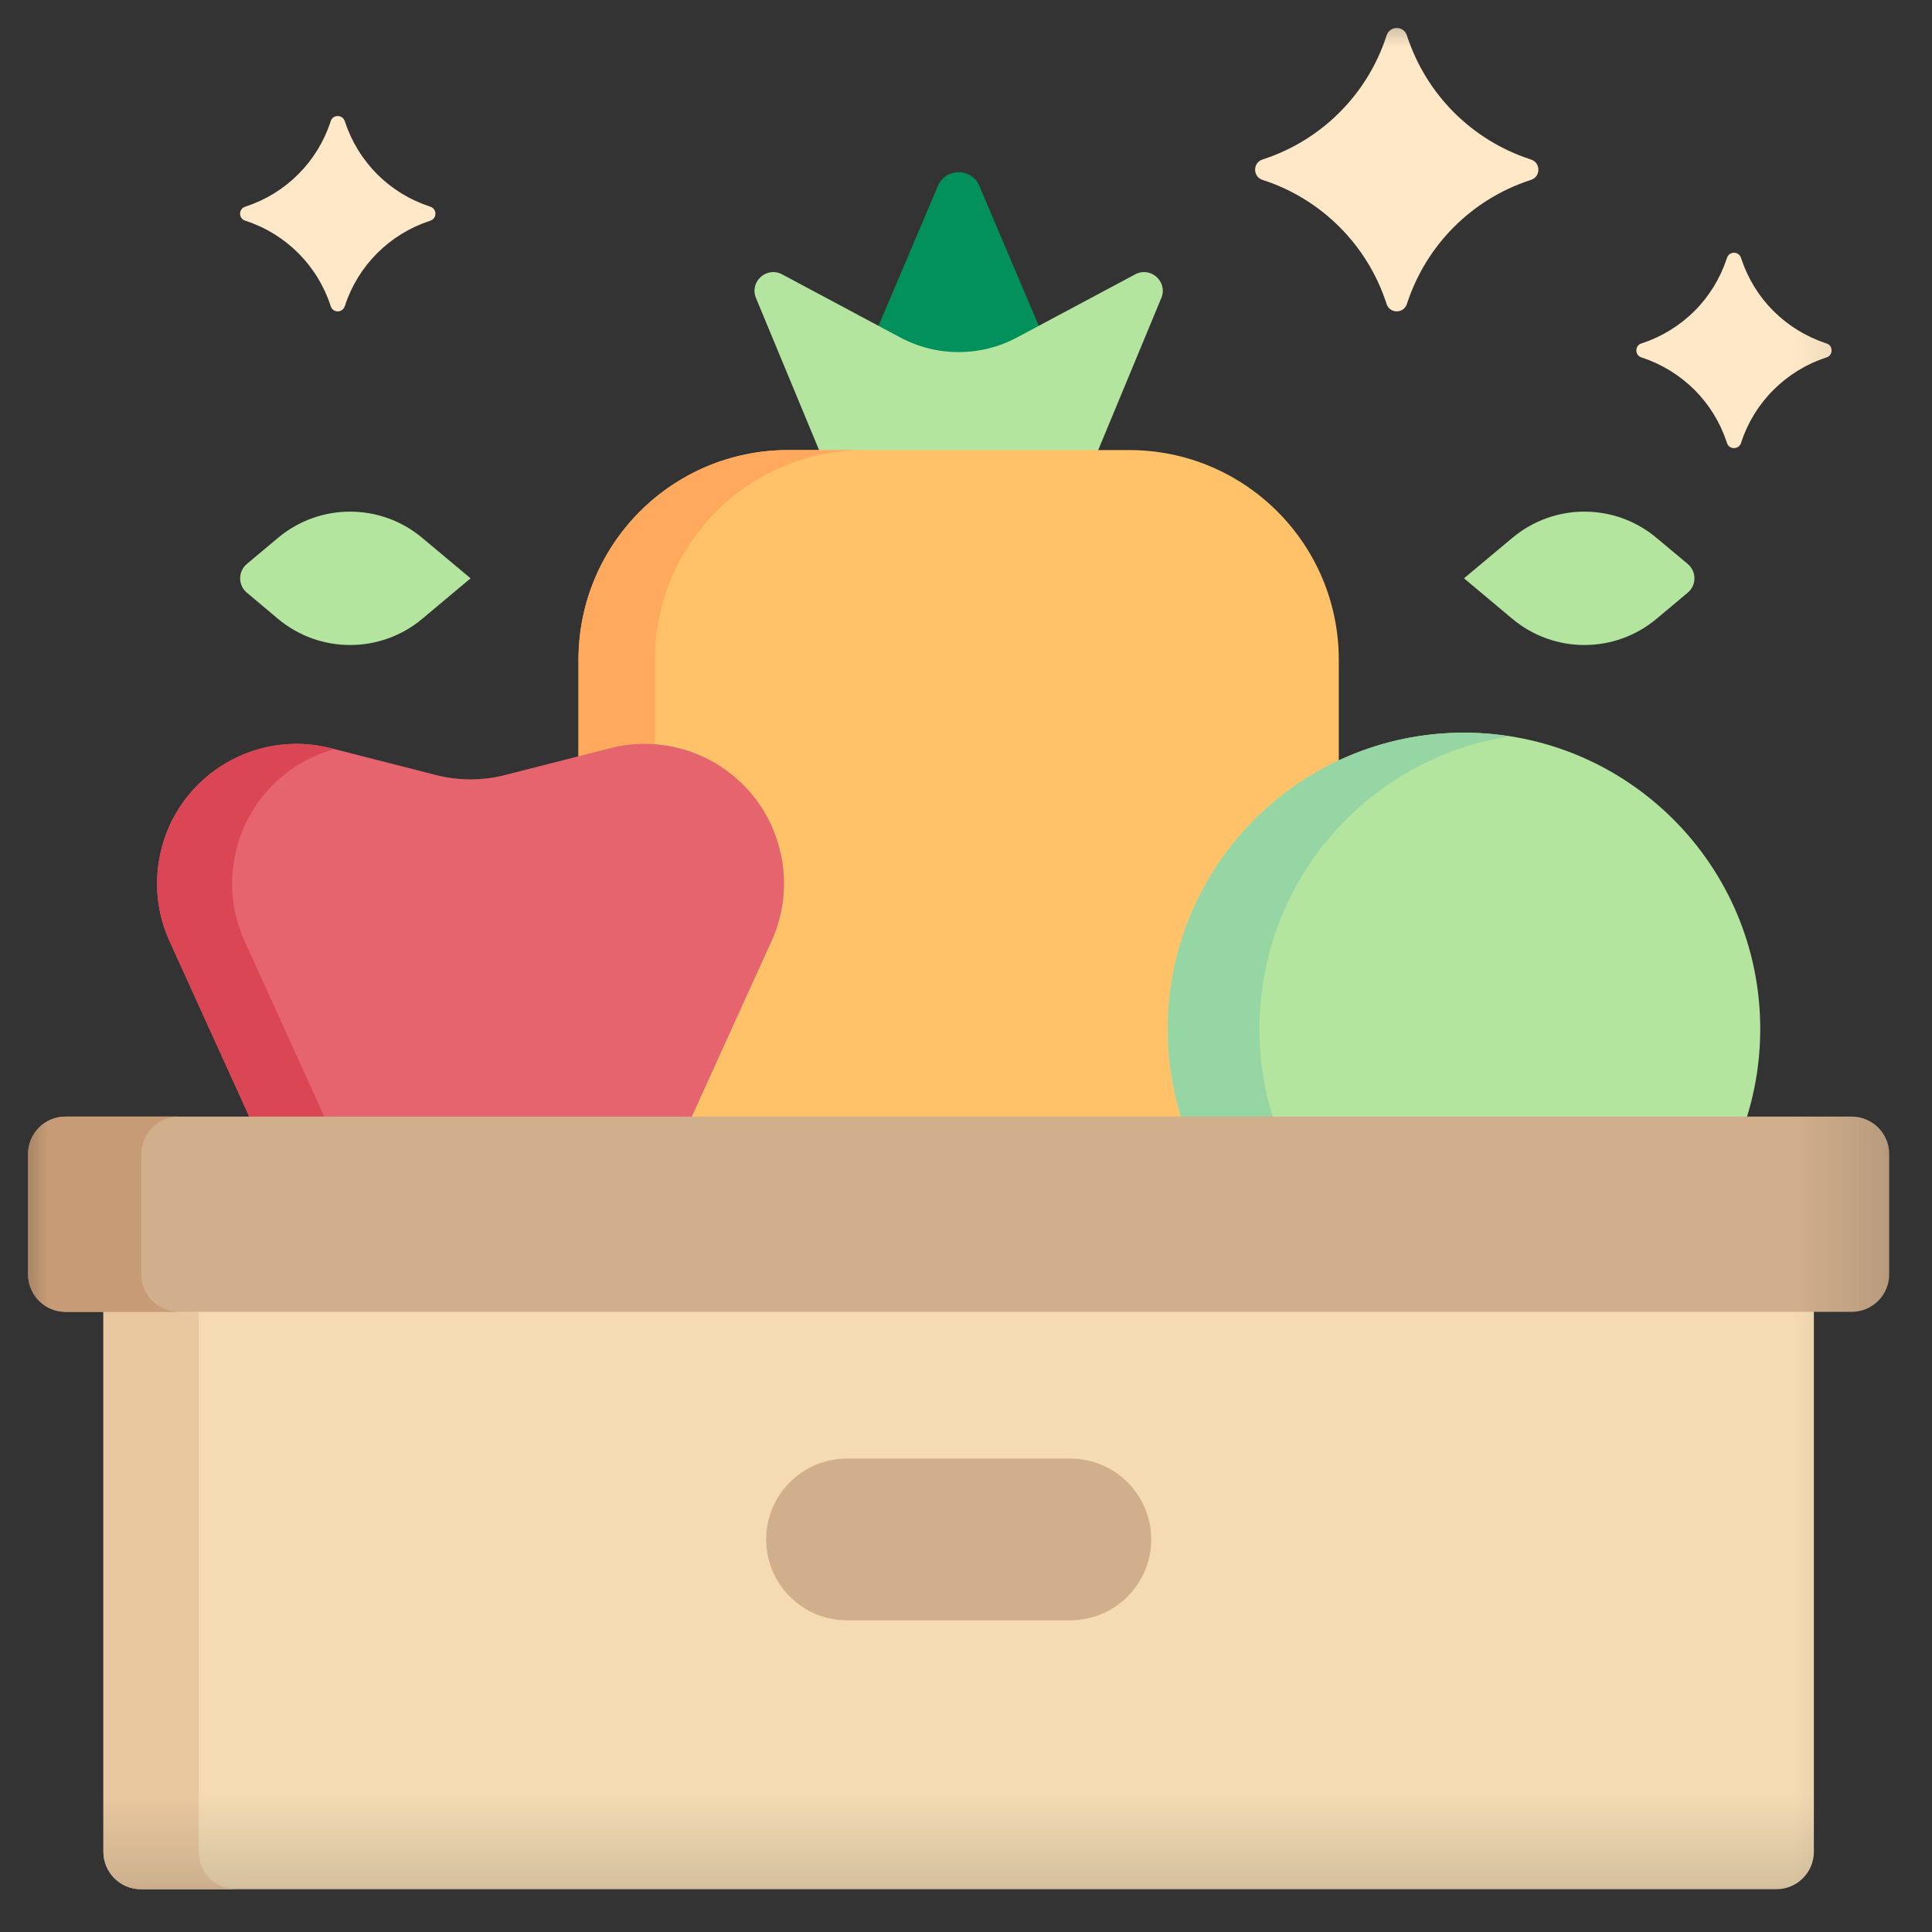 <svg width="21" height="21" viewBox="0 0 21 21" fill="none" xmlns="http://www.w3.org/2000/svg">
<rect x="0" y="0" width="21" height="21" fill="#333333" stroke="none"/>
<mask id="mask0_604_1181" style="mask-type:luminance" maskUnits="userSpaceOnUse" x="0" y="0" width="21" height="21">
<path d="M0 -0H20.84V20.84H0V-0Z" fill="white"/>
</mask>
<g mask="url(#mask0_604_1181)">
<path d="M19.844 3.888L19.854 3.885C19.927 3.861 19.927 3.757 19.854 3.733L19.844 3.73C19.63 3.659 19.436 3.539 19.276 3.38C19.117 3.221 18.998 3.026 18.927 2.812L18.924 2.802C18.899 2.729 18.796 2.729 18.772 2.802L18.768 2.813C18.698 3.026 18.578 3.221 18.419 3.38C18.259 3.539 18.065 3.659 17.851 3.73L17.841 3.733C17.768 3.757 17.768 3.861 17.841 3.885L17.851 3.888C18.065 3.959 18.259 4.079 18.419 4.238C18.578 4.397 18.698 4.592 18.768 4.805L18.772 4.816C18.796 4.889 18.899 4.889 18.924 4.816L18.927 4.805C18.998 4.592 19.117 4.397 19.277 4.238C19.436 4.079 19.63 3.959 19.844 3.888Z" fill="#FEE8C7"/>
<path d="M11.562 4.18L10.645 2.02C10.561 1.822 10.28 1.822 10.195 2.02L9.278 4.18H11.562Z" fill="#02905D"/>
<path d="M9.787 3.669L8.501 2.982C8.332 2.892 8.144 3.063 8.217 3.239L9.191 5.586H11.649L12.623 3.239C12.696 3.063 12.508 2.892 12.339 2.982L11.053 3.669C10.858 3.773 10.641 3.827 10.42 3.827C10.199 3.827 9.982 3.773 9.787 3.669Z" fill="#B3E59F"/>
<path d="M12.273 13.53H8.567C7.308 13.53 6.288 12.509 6.288 11.25V7.172C6.288 5.913 7.308 4.892 8.567 4.892H12.273C13.532 4.892 14.552 5.913 14.552 7.172V11.25C14.552 12.509 13.532 13.53 12.273 13.53Z" fill="#FFC269"/>
<path d="M7.118 11.25V7.172C7.118 5.913 8.139 4.892 9.397 4.892H8.567C7.308 4.892 6.288 5.913 6.288 7.172V11.25C6.288 12.509 7.308 13.53 8.567 13.53H9.397C8.139 13.53 7.118 12.509 7.118 11.25Z" fill="#FFA95F"/>
<path d="M16.438 6.726L15.913 6.286L16.438 5.847C16.892 5.466 17.553 5.466 18.006 5.847L18.345 6.13C18.442 6.212 18.442 6.361 18.345 6.442L18.006 6.726C17.553 7.106 16.892 7.106 16.438 6.726Z" fill="#B3E59F"/>
<path d="M19.133 11.184C19.133 12.962 17.691 14.404 15.913 14.404C14.135 14.404 12.693 12.962 12.693 11.184C12.693 9.406 14.135 7.964 15.913 7.964C17.691 7.964 19.133 9.406 19.133 11.184Z" fill="#B3E59F"/>
<path d="M13.69 11.184C13.69 9.575 14.87 8.242 16.411 8.003C16.249 7.978 16.082 7.964 15.913 7.964C14.135 7.964 12.693 9.406 12.693 11.184C12.693 12.962 14.135 14.404 15.913 14.404C16.082 14.404 16.249 14.39 16.411 14.365C14.87 14.126 13.69 12.793 13.69 11.184Z" fill="#95D6A4"/>
<path d="M7.039 13.195L8.386 10.23C8.511 9.956 8.551 9.651 8.501 9.354C8.356 8.477 7.491 7.913 6.63 8.133L5.49 8.424C5.244 8.487 4.985 8.487 4.739 8.424L3.599 8.133C2.738 7.913 1.873 8.477 1.728 9.354C1.678 9.651 1.718 9.956 1.843 10.23L3.19 13.195C3.31 13.46 3.505 13.685 3.75 13.843C3.995 14.001 4.28 14.085 4.571 14.085H5.658C5.949 14.085 6.235 14.001 6.479 13.843C6.724 13.685 6.919 13.46 7.039 13.195Z" fill="#E5646E"/>
<path d="M4.006 13.195L2.659 10.23C2.534 9.956 2.494 9.651 2.544 9.354C2.644 8.75 3.086 8.295 3.632 8.142L3.599 8.133C2.738 7.913 1.873 8.477 1.728 9.354C1.678 9.651 1.718 9.956 1.843 10.23L3.19 13.195C3.31 13.46 3.505 13.685 3.75 13.843C3.995 14.001 4.28 14.085 4.571 14.085H5.387C5.096 14.085 4.81 14.001 4.566 13.843C4.321 13.685 4.126 13.46 4.006 13.195Z" fill="#DB4655"/>
<path d="M4.59 6.726L5.115 6.286L4.59 5.847C4.136 5.466 3.475 5.466 3.021 5.847L2.683 6.13C2.586 6.212 2.586 6.361 2.683 6.442L3.021 6.726C3.475 7.106 4.136 7.106 4.59 6.726Z" fill="#B3E59F"/>
<path d="M19.309 20.535H1.531C1.306 20.535 1.124 20.352 1.124 20.128V13.53H19.716V20.128C19.716 20.352 19.534 20.535 19.309 20.535Z" fill="#F4DBB3"/>
<path d="M2.16 20.128V13.53H1.124V20.128C1.124 20.352 1.306 20.535 1.531 20.535H2.567C2.342 20.535 2.16 20.352 2.16 20.128Z" fill="#EAC89F"/>
<path d="M20.128 14.259H0.712C0.488 14.259 0.305 14.076 0.305 13.852V12.544C0.305 12.319 0.488 12.137 0.712 12.137H20.128C20.352 12.137 20.535 12.319 20.535 12.544V13.852C20.535 14.076 20.352 14.259 20.128 14.259Z" fill="#D2AF8C"/>
<path d="M1.536 13.852V12.544C1.536 12.319 1.718 12.137 1.943 12.137H0.712C0.488 12.137 0.305 12.319 0.305 12.544V13.852C0.305 14.076 0.488 14.259 0.712 14.259H1.943C1.718 14.259 1.536 14.076 1.536 13.852Z" fill="#C69B75"/>
<path d="M11.634 17.612H9.206C8.721 17.612 8.328 17.218 8.328 16.733C8.328 16.248 8.721 15.854 9.206 15.854H11.634C12.119 15.854 12.513 16.248 12.513 16.733C12.513 17.218 12.119 17.612 11.634 17.612Z" fill="#D2AF8C"/>
<path d="M4.668 2.402L4.678 2.399C4.751 2.374 4.751 2.271 4.678 2.247L4.668 2.243C4.454 2.173 4.259 2.053 4.1 1.894C3.941 1.734 3.821 1.54 3.751 1.326L3.747 1.316C3.723 1.243 3.619 1.243 3.595 1.316L3.592 1.326C3.521 1.54 3.402 1.734 3.242 1.894C3.083 2.053 2.889 2.173 2.675 2.243L2.665 2.247C2.591 2.271 2.591 2.374 2.665 2.399L2.675 2.402C2.891 2.473 3.086 2.594 3.246 2.755C3.406 2.917 3.526 3.113 3.595 3.329C3.619 3.403 3.723 3.403 3.747 3.329L3.751 3.319C3.821 3.105 3.941 2.911 4.1 2.752C4.26 2.592 4.454 2.473 4.668 2.402Z" fill="#FEE8C7"/>
<path d="M16.627 1.96L16.642 1.955C16.748 1.92 16.748 1.769 16.642 1.734L16.627 1.729C16.317 1.627 16.035 1.453 15.804 1.222C15.573 0.991 15.4 0.709 15.297 0.399L15.292 0.384C15.257 0.278 15.107 0.278 15.072 0.385L15.067 0.399C14.965 0.71 14.791 0.991 14.56 1.222C14.329 1.453 14.047 1.627 13.737 1.729L13.722 1.734C13.616 1.769 13.616 1.92 13.722 1.955L13.737 1.96C14.047 2.062 14.329 2.236 14.56 2.467C14.791 2.698 14.965 2.98 15.067 3.29L15.072 3.305C15.107 3.411 15.257 3.411 15.292 3.305L15.297 3.29C15.4 2.98 15.573 2.698 15.804 2.467C16.035 2.236 16.317 2.062 16.627 1.96Z" fill="#FEE8C7"/>
</g>
</svg>
